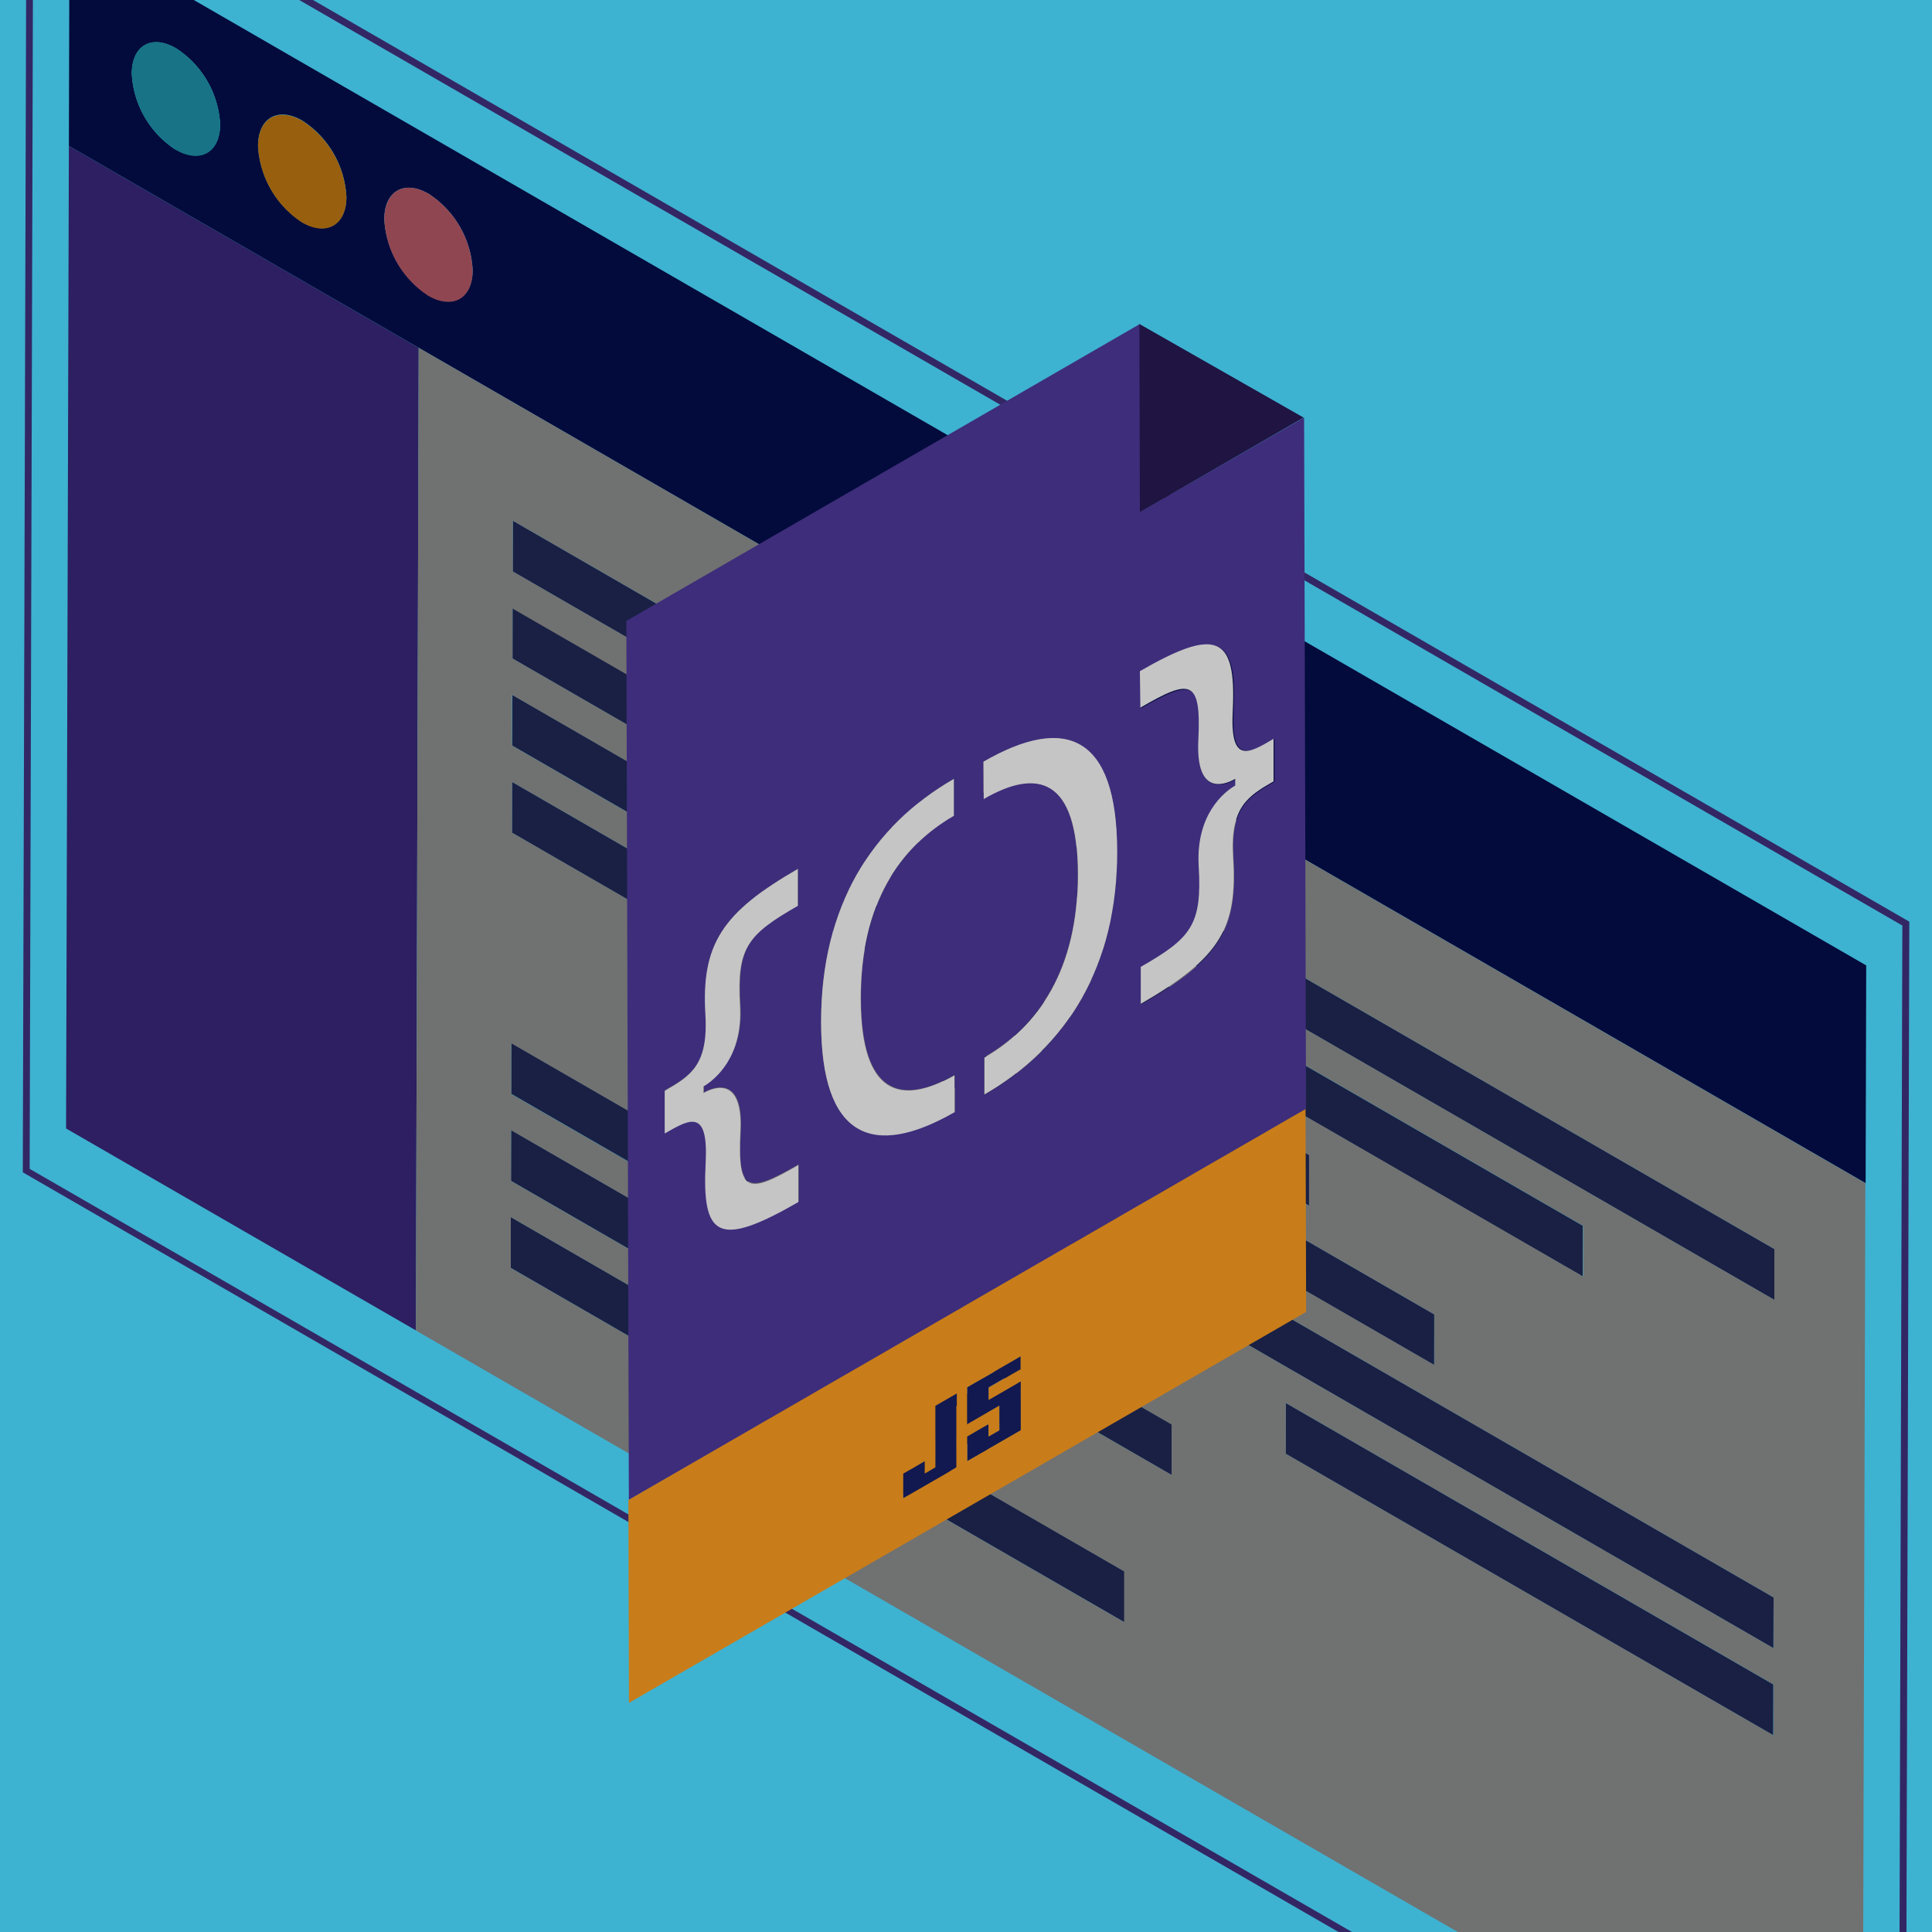 <svg xmlns="http://www.w3.org/2000/svg" xmlns:xlink="http://www.w3.org/1999/xlink" viewBox="0 0 200 200">
  <defs>
    <clipPath id="a">
      <rect width="200" height="200" style="fill: none"/>
    </clipPath>
  </defs>
  <title>js_3Mesa de trabajo 1</title>
  <g>
    <rect width="200" height="200" style="fill: #3eb2d1"/>
    <g style="clip-path: url(#a)">
      <g>
        <g style="isolation: isolate">
          <polygon points="43.34 36.01 43.05 137.72 6.84 116.82 7.13 15.11 43.34 36.01" style="fill: #2d1f61"/>
          <path d="M7.19-7.43l186,107.37-.06,22.54L43.34,36,7.13,15.1ZM31.27,23c2.53,1.46,4.59.28,4.59-2.62a10,10,0,0,0-4.56-7.9c-2.53-1.46-4.58-.28-4.59,2.62A10.07,10.07,0,0,0,31.27,23M18.2,15.48c2.53,1.46,4.58.28,4.59-2.62A10,10,0,0,0,18.23,5c-2.53-1.46-4.58-.29-4.59,2.61a10,10,0,0,0,4.56,7.9M44.34,30.57c2.53,1.46,4.58.29,4.59-2.62a10,10,0,0,0-4.56-7.89c-2.53-1.46-4.58-.29-4.59,2.61a10.06,10.06,0,0,0,4.56,7.9" style="fill: #030b3c"/>
          <path d="M44.37,20.06A10,10,0,0,1,48.93,28c0,2.91-2.06,4.08-4.59,2.62a10.06,10.06,0,0,1-4.56-7.9C39.79,19.77,41.84,18.6,44.37,20.06Z" style="fill: #904651"/>
          <polygon points="121.29 147.44 121.28 152.69 84.71 131.58 84.72 126.33 121.29 147.44" style="fill: #192044"/>
          <polygon points="103.33 91.95 103.32 97.2 53.05 68.17 53.06 62.92 103.33 91.95" style="fill: #192044"/>
          <polygon points="102.24 145.46 102.22 150.72 52.89 122.24 52.91 116.98 102.24 145.46" style="fill: #192044"/>
          <polygon points="183.6 165.36 183.58 170.62 87.92 115.39 87.93 110.13 183.6 165.36" style="fill: #192044"/>
          <polygon points="116.43 162.68 116.41 167.94 52.87 131.25 52.88 125.99 116.43 162.68" style="fill: #192044"/>
          <polygon points="163.85 126.89 163.84 132.14 112.96 102.77 112.97 97.51 163.85 126.89" style="fill: #192044"/>
          <polygon points="70.89 91.26 70.88 96.53 52.99 86.2 53.01 80.94 70.89 91.26" style="fill: #192044"/>
          <polygon points="183.7 129.31 183.68 134.57 53.07 59.16 53.09 53.9 183.7 129.31" style="fill: #192044"/>
          <path d="M2.75-17.12,2.36,121.36l194.9,112.53.39-138.48Zm193.8,249.78L3.07,121,3.45-15.89,196.93,95.81l-.38,136.85" style="fill: #322764"/>
          <polygon points="52.92 113.23 77.44 127.38 77.45 122.13 52.93 107.97 52.92 113.23" style="fill: #192044"/>
          <path d="M18.23,5a10,10,0,0,1,4.56,7.89c0,2.9-2.06,4.08-4.59,2.62a10,10,0,0,1-4.56-7.9C13.65,4.68,15.7,3.51,18.23,5Z" style="fill: #177385"/>
          <polygon points="135.54 119.57 135.53 124.82 53.02 77.18 53.04 71.93 135.54 119.57" style="fill: #192044"/>
          <polygon points="148.47 136.06 148.46 141.31 94.25 110.02 94.26 104.76 148.47 136.06" style="fill: #192044"/>
        </g>
        <polygon points="183.57 174.37 183.56 179.63 133.08 150.49 133.1 145.23 183.57 174.37" style="fill: #192044"/>
        <path d="M43.34,36,193.1,122.48l-.29,101.71L43.05,137.73Zm140.34,98.56,0-5.26L53.09,53.9l0,5.26,130.61,75.41m-.1,36.05,0-5.26L87.93,110.13v5.26l95.66,55.23M53,71.93l0,5.25,82.51,47.64v-5.25L53,71.93m63.37,96,0-5.26L52.88,126v5.26l63.54,36.69m32.06-31.88-54.21-31.3V110l54.21,31.3v-5.26M113,102.76l50.88,29.38v-5.25L113,97.51v5.25m70.59,76.87,0-5.26L133.1,145.23l0,5.26,50.47,29.14M53.06,62.92v5.25l50.27,29V92l-50.27-29M52.91,117l0,5.26,49.33,28.48,0-5.26L52.91,117m68.37,35.71v-5.25L84.72,126.33v5.25l36.57,21.11M52.93,108v5.26l24.52,14.15v-5.25L52.93,108m.08-27V86.2L70.88,96.52V91.26L53,80.94" style="fill: #707171"/>
        <path d="M31.3,12.51a10,10,0,0,1,4.56,7.9c0,2.9-2.06,4.08-4.59,2.62a10.07,10.07,0,0,1-4.56-7.9C26.72,12.23,28.77,11.05,31.3,12.51Z" style="fill: #985f0f"/>
      </g>
    </g>
    <g>
      <g style="isolation: isolate">
        <polygon points="105.67 140.41 105.67 141.69 104.56 142.33 103.45 142.97 102.34 143.61 102.34 144.88 103.46 144.24 104.57 143.6 105.67 142.96 105.67 144.24 105.68 145.51 105.68 146.78 105.69 148.06 104.58 148.7 103.47 149.34 102.36 149.98 101.25 150.62 100.14 151.26 100.14 149.98 100.14 148.71 101.25 148.06 102.35 147.43 102.36 148.7 103.47 148.06 103.46 146.78 103.46 145.52 102.35 146.16 101.24 146.79 100.13 147.44 100.13 146.16 100.13 144.89 100.12 143.61 101.23 142.97 102.34 142.34 103.45 141.69 104.56 141.05 105.67 140.41" style="fill: #121950"/>
        <polygon points="99.02 144.25 99.02 145.53 99.03 146.8 99.03 148.07 99.03 149.34 99.04 150.62 99.04 151.9 97.93 152.54 96.82 153.18 95.71 153.82 94.6 154.46 93.49 155.1 93.49 153.82 93.48 152.55 94.59 151.91 95.71 151.26 95.71 152.54 96.81 151.9 96.81 150.63 96.81 149.36 96.8 148.08 96.8 146.81 96.8 145.53 97.91 144.89 99.02 144.25" style="fill: #121950"/>
        <path d="M118,53,135,43.23l.2,71.58-70.1,40.47-.26-91L118,33.54ZM98.76,84.45V80.62C90.26,85.52,85,93.78,85,105.78s5.35,14.2,13.85,9.3l0-3.83c-5.52,3.18-9.69,2.11-9.72-7.85s4.1-15.75,9.65-19M82.61,93.77V89.94c-7.83,4.52-10,7.81-9.54,15,.32,5.27-1.57,6.39-4.21,7.91l0,4.41c2.63-1.52,4.52-2.58,4.24,3-.43,7.78,1.31,8.87,9.59,4.1v-3.83c-5.25,3-6.36,3-6-3.45.29-5.64-2.63-4.65-3.82-4v-.69c1.19-.69,4.1-3.06,3.78-8.37-.34-6,.76-7.3,6-10.33m49.28-12.86V76.5c-2.64,1.52-4.53,2.59-4.22-3,.4-7.72-1.76-8.51-9.62-4v3.83c5.25-3,6.36-3,6,3.37-.28,5.65,2.62,4.66,3.82,4v.69c-1.2.69-4.1,3.06-3.78,8.36.34,6-.77,7.38-6,10.41v3.83c8.3-4.8,10-7.89,9.56-15.16-.34-5.22,1.55-6.35,4.19-7.87m-30,32.4c8.49-4.9,13.78-13.2,13.75-25.23S110.29,74,101.81,78.85v3.83c5.57-3.22,9.72-2.17,9.75,7.76s-4.13,15.84-9.68,19v3.83" style="fill: #3e2d7b"/>
      </g>
      <polygon points="117.95 33.54 134.95 43.23 118 53.02 117.95 33.54" style="fill: #1f1442"/>
      <path d="M65.05,155.28l70.1-40.47.06,21-70.1,40.47Zm34-9.75v-1.28l-1.11.64-1.11.64v6.37l-1.1.64v-1.28l-1.11.65-1.12.64v2.55l1.11-.64,1.11-.64,1.11-.64,1.11-.64L99,151.9v-6.37m6.65-3.84v-1.28l-1.1.64-1.11.64-1.11.65-1.11.63-1.11.64v3.83l1.11-.64,1.11-.64,1.11-.64v2.54l-1.11.64v-1.27l-1.1.63-1.11.65v2.55l1.12-.64,1.1-.64,1.11-.64,1.11-.64,1.11-.64V143l-1.1.64-1.11.64-1.11.64v-1.27l1.11-.64,1.11-.64,1.11-.64" style="fill: #c87d1a"/>
      <path d="M82.6,89.94v3.83c-5.25,3-6.35,4.36-6,10.33.32,5.31-2.59,7.68-3.78,8.37v.69c1.19-.69,4.11-1.68,3.82,4-.31,6.43.8,6.48,6,3.45v3.83c-8.28,4.77-10,3.68-9.59-4.1.28-5.58-1.61-4.52-4.24-3l0-4.41c2.64-1.52,4.53-2.64,4.21-7.91C72.59,97.75,74.77,94.46,82.6,89.94Z" style="fill: #c5c5c5"/>
      <path d="M98.75,80.62v3.83c-5.55,3.2-9.68,9-9.65,19s4.2,11,9.72,7.85l0,3.83C90.35,120,85,117.8,85,105.78S90.26,85.52,98.75,80.62Z" style="fill: #c5c5c5"/>
      <path d="M101.81,78.85c8.48-4.9,13.8-2.76,13.84,9.23s-5.26,20.33-13.75,25.23v-3.83c5.55-3.2,9.7-9.08,9.68-19s-4.18-11-9.75-7.76Z" style="fill: #c5c5c5"/>
      <path d="M118,69.48c7.86-4.54,10-3.75,9.62,4-.31,5.64,1.58,4.57,4.22,3v4.41c-2.64,1.52-4.53,2.65-4.19,7.87.45,7.27-1.26,10.36-9.56,15.16v-3.83c5.24-3,6.35-4.36,6-10.41-.32-5.3,2.58-7.67,3.78-8.36v-.69c-1.2.69-4.1,1.68-3.82-4,.31-6.35-.8-6.4-6-3.37Z" style="fill: #c5c5c5"/>
    </g>
  </g>
</svg>
